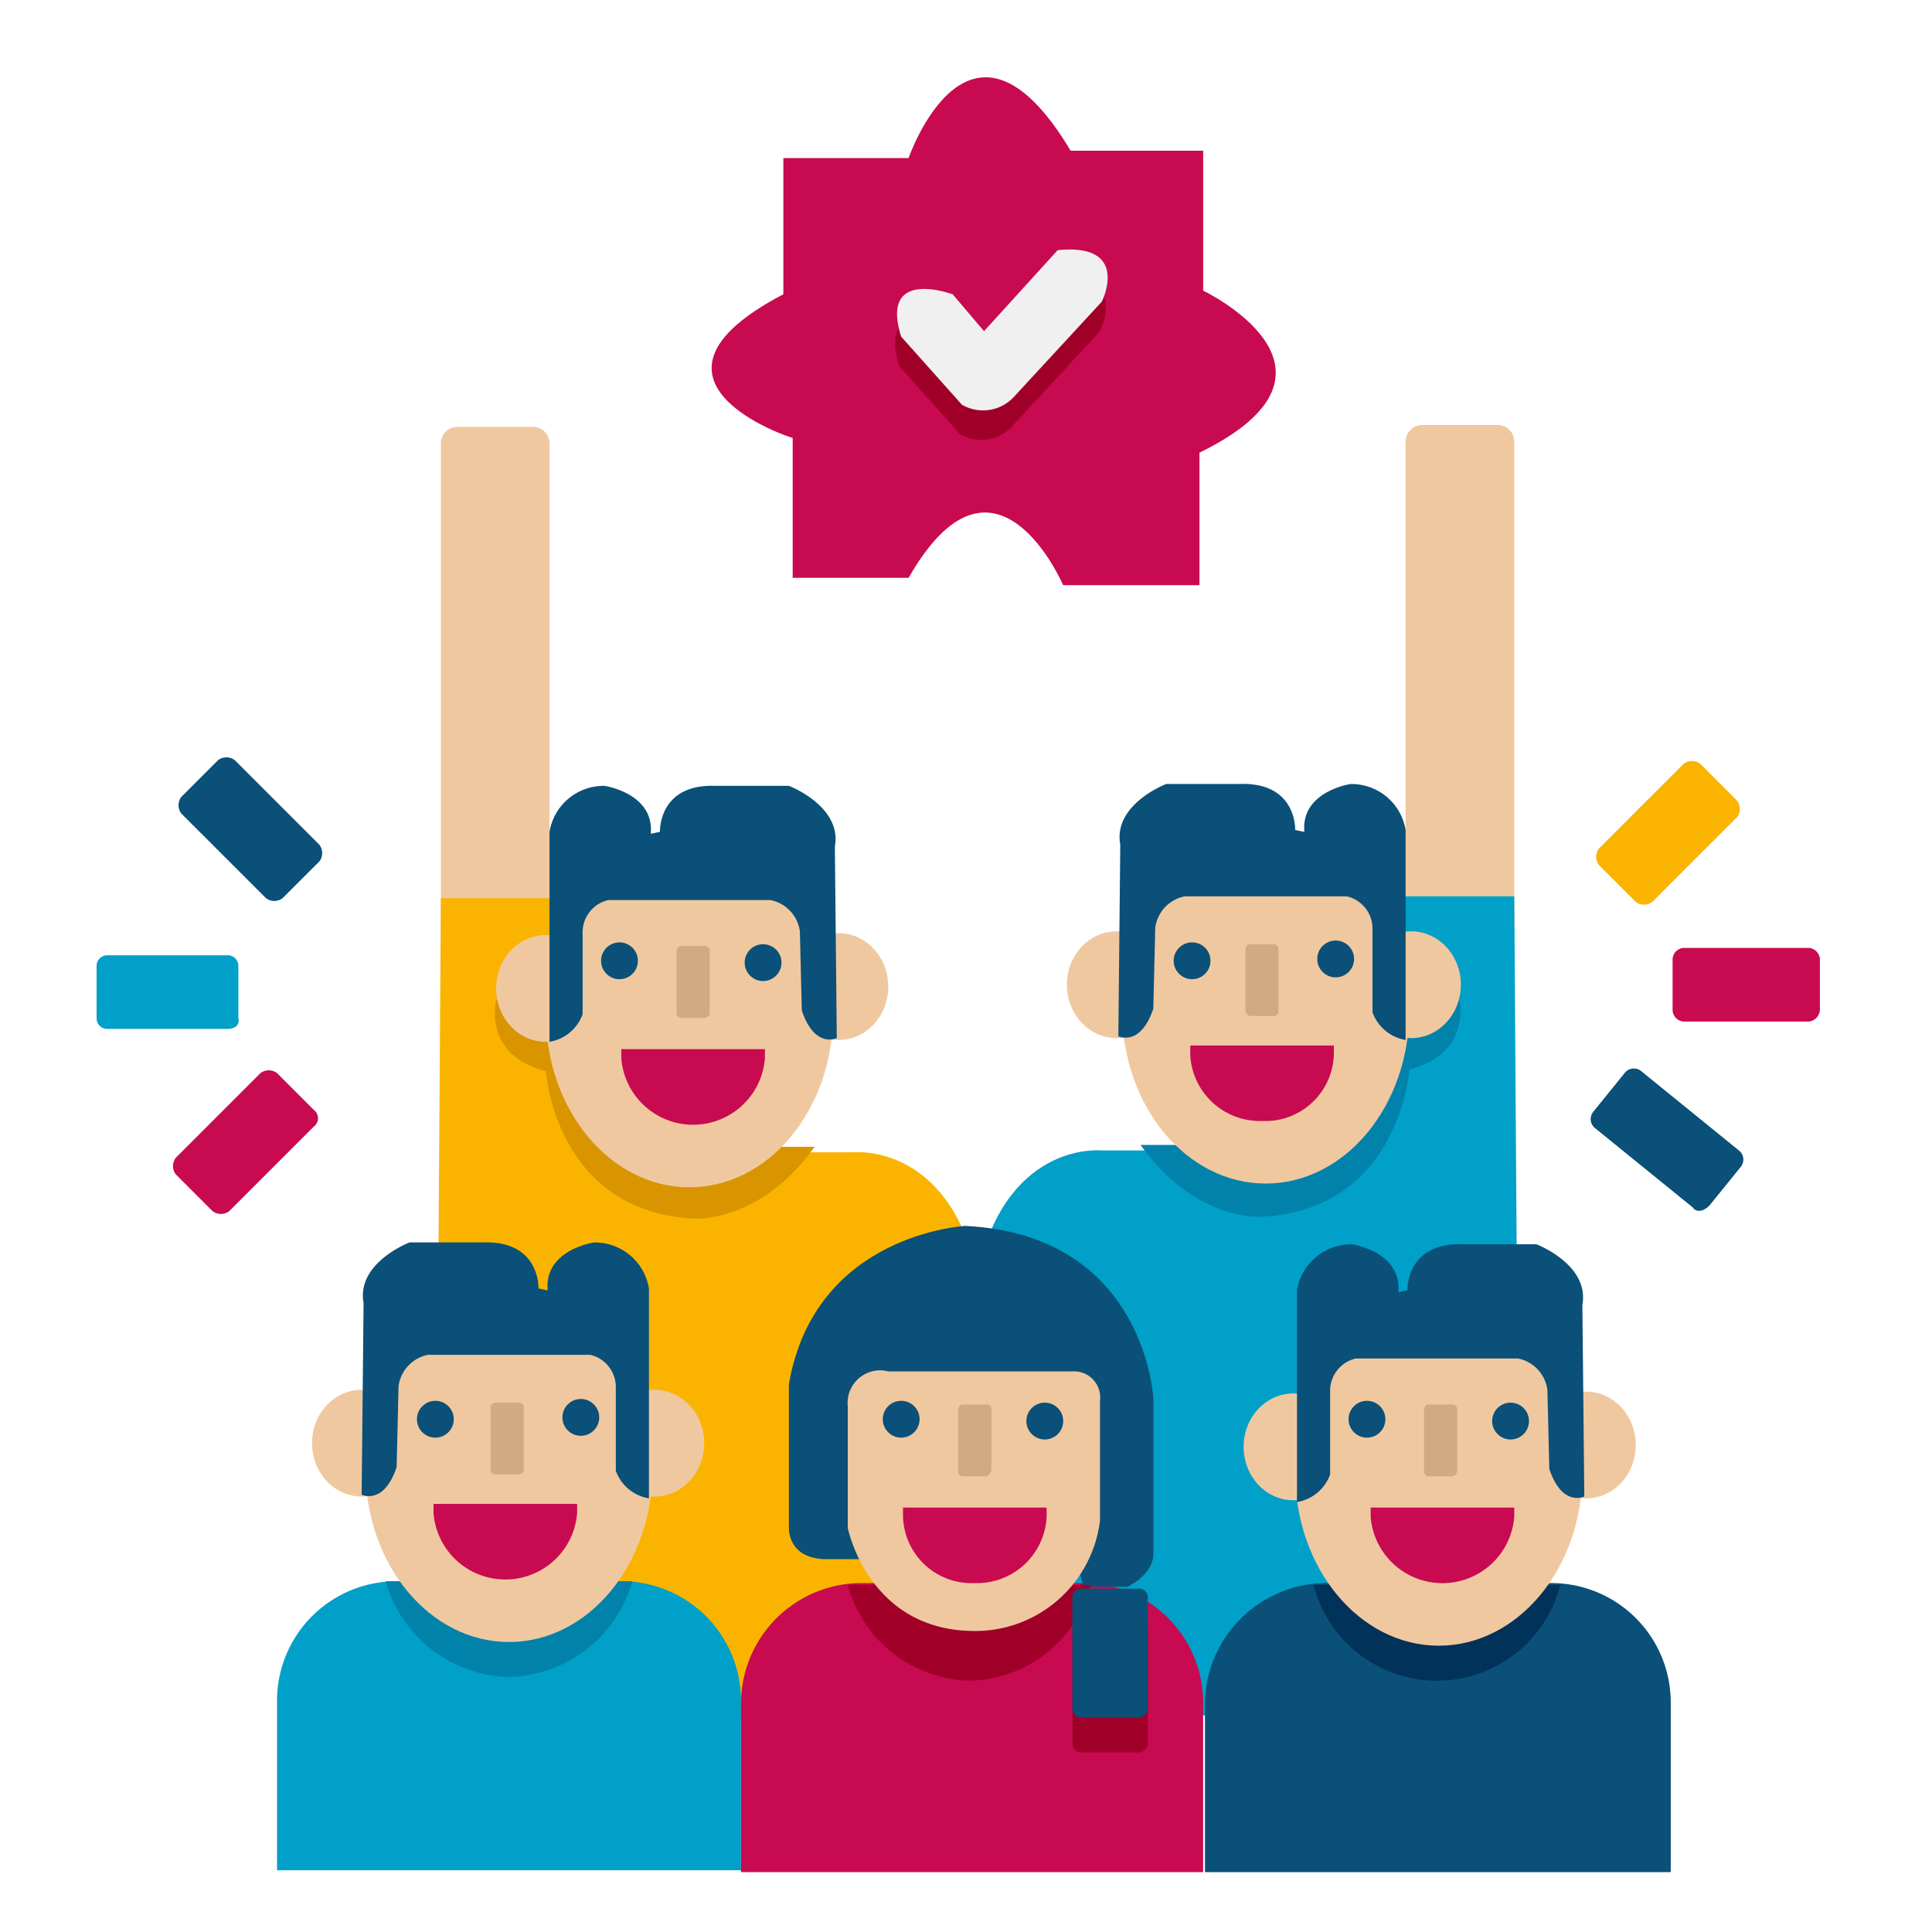 <svg xmlns="http://www.w3.org/2000/svg" width="100" height="100" viewBox="0 0 100 100">
  <g id="your-activity" transform="translate(-47 -47)">
    <rect id="Rectangle_1" data-name="Rectangle 1" width="100" height="100" transform="translate(47 47)" fill="#fff" opacity="0"/>
    <g id="Group_53" data-name="Group 53" transform="translate(47.2 49.888)">
      <g id="Group_47" data-name="Group 47" transform="translate(22.334 19.207)">
        <path id="Path_113" data-name="Path 113" d="M28.265,49.928H24.358a.854.854,0,0,1-.858-.858V20.958a.854.854,0,0,1,.858-.858h3.907a.854.854,0,0,1,.858.858V49.07A.854.854,0,0,1,28.265,49.928Z" transform="translate(-23.214 -20.1)" fill="#f0c8a0"/>
        <path id="Path_114" data-name="Path 114" d="M23.486,45.7h5.622l4,12.2,4.765.953h6.957s5.241-.572,6.575,7.052v22.2H23.2Z" transform="translate(-23.2 -21.304)" fill="#fab400"/>
        <path id="Path_115" data-name="Path 115" d="M26.5,51.2s-.762,2.859,2.573,3.717c0,0,.476,7.242,7.624,7.624,0,0,3.431.286,6.29-3.717H40.219l-7.147-.953-2.1-2.668-.286-1.62L28.116,51.3Z" transform="translate(-23.352 -21.563)" fill="#d89500"/>
        <ellipse id="Ellipse_17" data-name="Ellipse 17" cx="7.433" cy="8.958" rx="7.433" ry="8.958" transform="translate(5.718 21.442)" fill="#f0c8a0"/>
        <ellipse id="Ellipse_18" data-name="Ellipse 18" cx="2.573" cy="2.764" rx="2.573" ry="2.764" transform="translate(3.145 26.302)" fill="#f0c8a0"/>
        <ellipse id="Ellipse_19" data-name="Ellipse 19" cx="2.573" cy="2.764" rx="2.573" ry="2.764" transform="translate(18.297 26.206)" fill="#f0c8a0"/>
        <path id="Path_116" data-name="Path 116" d="M42.36,47.128a1.913,1.913,0,0,0-1.525-1.62H32.449a1.71,1.71,0,0,0-1.334,1.715v4.193A2.209,2.209,0,0,1,29.4,52.846V41.982A2.838,2.838,0,0,1,32.259,39.6s2.573.381,2.382,2.478l.476-.1s-.1-2.478,2.859-2.382h3.812s2.764,1.048,2.382,3.145l.1,9.911s-1.144.572-1.811-1.429Z" transform="translate(-23.492 -21.017)" fill="#0a5078"/>
        <circle id="Ellipse_20" data-name="Ellipse 20" cx="0.953" cy="0.953" r="0.953" transform="translate(8.577 26.683)" fill="#0a5078"/>
        <circle id="Ellipse_21" data-name="Ellipse 21" cx="0.953" cy="0.953" r="0.953" transform="translate(16.01 26.778)" fill="#0a5078"/>
        <path id="Path_117" data-name="Path 117" d="M37.729,52.017H36.586a.253.253,0,0,1-.286-.286V48.586a.253.253,0,0,1,.286-.286h1.144a.253.253,0,0,1,.286.286v3.24C38.015,51.921,37.825,52.017,37.729,52.017Z" transform="translate(-23.816 -21.427)" fill="#d2aa82"/>
        <path id="Path_118" data-name="Path 118" d="M40.733,54.376a3.728,3.728,0,0,1-7.433,0V53.9h7.433Z" transform="translate(-23.675 -21.69)" fill="#c80a50"/>
      </g>
      <g id="Group_48" data-name="Group 48" transform="translate(14.139 61.42)">
        <path id="Path_119" data-name="Path 119" d="M38.615,88.994v8.767H14.6V88.994A6.182,6.182,0,0,1,20.794,82.8H32.42A6.182,6.182,0,0,1,38.615,88.994Z" transform="translate(-14.6 -65.263)" fill="#00a0c8"/>
        <path id="Path_120" data-name="Path 120" d="M28.759,75.7H25.9a7.213,7.213,0,0,1,1.429-.1A7.213,7.213,0,0,1,28.759,75.7Z" transform="translate(-15.132 -64.924)" fill="#0082aa"/>
        <path id="Path_121" data-name="Path 121" d="M33.27,82.8a6.808,6.808,0,0,1-6.385,4.955A6.808,6.808,0,0,1,20.5,82.8Z" transform="translate(-14.878 -65.263)" fill="#0082aa"/>
        <ellipse id="Ellipse_22" data-name="Ellipse 22" cx="7.433" cy="8.958" rx="7.433" ry="8.958" transform="translate(4.574 2.766)" fill="#f0c8a0"/>
        <ellipse id="Ellipse_23" data-name="Ellipse 23" cx="2.573" cy="2.764" rx="2.573" ry="2.764" transform="translate(16.963 7.626)" fill="#f0c8a0"/>
        <ellipse id="Ellipse_24" data-name="Ellipse 24" cx="2.573" cy="2.764" rx="2.573" ry="2.764" transform="translate(1.811 7.626)" fill="#f0c8a0"/>
        <path id="Path_122" data-name="Path 122" d="M21.106,71.833a1.913,1.913,0,0,1,1.525-1.62h8.386a1.71,1.71,0,0,1,1.334,1.715v4.288a2.209,2.209,0,0,0,1.715,1.429V66.782A2.838,2.838,0,0,0,31.207,64.4s-2.573.381-2.382,2.478l-.476-.1s.1-2.478-2.859-2.382H21.678s-2.764,1.048-2.382,3.145l-.1,9.911s1.144.572,1.811-1.429Z" transform="translate(-14.816 -64.397)" fill="#0a5078"/>
        <circle id="Ellipse_25" data-name="Ellipse 25" cx="0.953" cy="0.953" r="0.953" transform="translate(14.771 8.103)" fill="#0a5078"/>
        <circle id="Ellipse_26" data-name="Ellipse 26" cx="0.953" cy="0.953" r="0.953" transform="translate(7.242 8.198)" fill="#0a5078"/>
        <path id="Path_123" data-name="Path 123" d="M26.486,76.817h1.144a.253.253,0,0,0,.286-.286V73.386a.253.253,0,0,0-.286-.286H26.486a.253.253,0,0,0-.286.286v3.145A.253.253,0,0,0,26.486,76.817Z" transform="translate(-15.146 -64.807)" fill="#d2aa82"/>
        <path id="Path_124" data-name="Path 124" d="M23.1,79.076a3.728,3.728,0,0,0,7.433,0V78.6H23.1Z" transform="translate(-15 -65.065)" fill="#c80a50"/>
      </g>
      <g id="Group_49" data-name="Group 49" transform="translate(50.256 19.111)">
        <path id="Path_125" data-name="Path 125" d="M76.758,49.732h3.907a.854.854,0,0,0,.858-.858V20.858A.854.854,0,0,0,80.665,20H76.758a.854.854,0,0,0-.858.858V48.97A.84.84,0,0,0,76.758,49.732Z" transform="translate(-53.601 -20)" fill="#f0c8a0"/>
        <path id="Path_126" data-name="Path 126" d="M80.422,45.6H74.8l-4,12.2-4.765.953H59.075S53.834,58.179,52.5,65.8v22.2H80.708Z" transform="translate(-52.5 -21.204)" fill="#00a0c8"/>
        <path id="Path_127" data-name="Path 127" d="M77.986,51.1s.762,2.859-2.573,3.717c0,0-.476,7.242-7.624,7.624,0,0-3.431.286-6.29-3.717h2.764l7.147-.953,2.1-2.668.286-1.62L76.366,51.2Z" transform="translate(-52.923 -21.463)" fill="#0082aa"/>
        <ellipse id="Ellipse_27" data-name="Ellipse 27" cx="7.433" cy="8.958" rx="7.433" ry="8.958" transform="translate(7.624 21.346)" fill="#f0c8a0"/>
        <ellipse id="Ellipse_28" data-name="Ellipse 28" cx="2.573" cy="2.764" rx="2.573" ry="2.764" transform="translate(20.012 26.206)" fill="#f0c8a0"/>
        <ellipse id="Ellipse_29" data-name="Ellipse 29" cx="2.573" cy="2.764" rx="2.573" ry="2.764" transform="translate(4.765 26.206)" fill="#f0c8a0"/>
        <path id="Path_128" data-name="Path 128" d="M62.206,46.933a1.913,1.913,0,0,1,1.525-1.62h8.386a1.71,1.71,0,0,1,1.334,1.715v4.288a2.209,2.209,0,0,0,1.715,1.429V41.882A2.838,2.838,0,0,0,72.307,39.5s-2.573.381-2.382,2.478l-.476-.1s.1-2.478-2.859-2.382H62.778s-2.764,1.048-2.382,3.145l-.1,9.911s1.144.572,1.811-1.429Z" transform="translate(-52.867 -20.917)" fill="#0a5078"/>
        <circle id="Ellipse_30" data-name="Ellipse 30" cx="0.953" cy="0.953" r="0.953" transform="translate(17.725 26.683)" fill="#0a5078"/>
        <circle id="Ellipse_31" data-name="Ellipse 31" cx="0.953" cy="0.953" r="0.953" transform="translate(10.292 26.778)" fill="#0a5078"/>
        <path id="Path_129" data-name="Path 129" d="M67.486,51.917h1.144a.253.253,0,0,0,.286-.286V48.486a.253.253,0,0,0-.286-.286H67.486a.253.253,0,0,0-.286.286v3.145A.3.3,0,0,0,67.486,51.917Z" transform="translate(-53.192 -21.327)" fill="#d2aa82"/>
        <path id="Path_130" data-name="Path 130" d="M64.2,54.176a3.608,3.608,0,0,0,3.717,3.431,3.548,3.548,0,0,0,3.717-3.431V53.7H64.2Z" transform="translate(-53.05 -21.585)" fill="#c80a50"/>
      </g>
      <g id="Group_50" data-name="Group 50" transform="translate(62.168 61.515)">
        <path id="Path_131" data-name="Path 131" d="M65,89.094v8.767H89.11V89.094A6.182,6.182,0,0,0,82.916,82.9H71.194A6.307,6.307,0,0,0,65,89.094Z" transform="translate(-65 -65.363)" fill="#0a5078"/>
        <path id="Path_132" data-name="Path 132" d="M76,75.893h2.859a7.212,7.212,0,0,0-1.429-.1A3.382,3.382,0,0,0,76,75.893Z" transform="translate(-65.517 -65.027)" fill="#0082aa"/>
        <path id="Path_133" data-name="Path 133" d="M70.9,83a6.591,6.591,0,0,0,12.77,0Z" transform="translate(-65.278 -65.368)" fill="#00325a"/>
        <ellipse id="Ellipse_32" data-name="Ellipse 32" cx="7.433" cy="8.958" rx="7.433" ry="8.958" transform="translate(4.669 2.862)" fill="#f0c8a0"/>
        <ellipse id="Ellipse_33" data-name="Ellipse 33" cx="2.573" cy="2.764" rx="2.573" ry="2.764" transform="translate(2.001 7.722)" fill="#f0c8a0"/>
        <ellipse id="Ellipse_34" data-name="Ellipse 34" cx="2.573" cy="2.764" rx="2.573" ry="2.764" transform="translate(17.153 7.626)" fill="#f0c8a0"/>
        <path id="Path_134" data-name="Path 134" d="M82.96,72.028a1.913,1.913,0,0,0-1.525-1.62H73.049a1.71,1.71,0,0,0-1.334,1.715v4.288A2.209,2.209,0,0,1,70,77.841V66.882A2.838,2.838,0,0,1,72.859,64.5s2.573.381,2.382,2.478l.476-.1s-.1-2.478,2.859-2.382h3.812s2.764,1.048,2.382,3.145l.1,9.911s-1.144.572-1.811-1.429Z" transform="translate(-65.235 -64.497)" fill="#0a5078"/>
        <circle id="Ellipse_35" data-name="Ellipse 35" cx="0.953" cy="0.953" r="0.953" transform="translate(7.433 8.103)" fill="#0a5078"/>
        <circle id="Ellipse_36" data-name="Ellipse 36" cx="0.953" cy="0.953" r="0.953" transform="translate(14.866 8.198)" fill="#0a5078"/>
        <path id="Path_135" data-name="Path 135" d="M78.329,76.917H77.186a.253.253,0,0,1-.286-.286V73.486a.253.253,0,0,1,.286-.286h1.144a.253.253,0,0,1,.286.286v3.145A.3.3,0,0,1,78.329,76.917Z" transform="translate(-65.56 -64.907)" fill="#d2aa82"/>
        <path id="Path_136" data-name="Path 136" d="M81.433,79.276a3.728,3.728,0,0,1-7.433,0V78.8h7.433Z" transform="translate(-65.423 -65.17)" fill="#c80a50"/>
      </g>
      <g id="Group_52" data-name="Group 52" transform="translate(38.154 60.565)">
        <path id="Path_137" data-name="Path 137" d="M39.8,89.094v8.767H63.719V89.094A6.182,6.182,0,0,0,57.525,82.9H45.994A6.243,6.243,0,0,0,39.8,89.094Z" transform="translate(-39.8 -64.413)" fill="#c80a50"/>
        <path id="Path_138" data-name="Path 138" d="M50.7,75.893h2.859a7.212,7.212,0,0,0-1.429-.1A3.382,3.382,0,0,0,50.7,75.893Z" transform="translate(-40.313 -64.077)" fill="#0082aa"/>
        <path id="Path_139" data-name="Path 139" d="M44.211,80.749H57.266l.381,1.429h2.287s1.239-.572,1.334-1.62v-8.1s-.381-8.481-9.72-8.958c0,0-7.814.381-9.148,8.2v7.338C42.4,79.129,42.3,80.653,44.211,80.749Z" transform="translate(-39.922 -63.5)" fill="#0a5078"/>
        <path id="Path_140" data-name="Path 140" d="M45.6,83a6.7,6.7,0,0,0,6.29,4.955A6.608,6.608,0,0,0,58.179,83Z" transform="translate(-40.073 -64.417)" fill="#a00028"/>
        <path id="Path_141" data-name="Path 141" d="M45.6,73.209V79.5s1.048,5.337,6.575,5.337a6.5,6.5,0,0,0,6.48-5.718V72.923A1.354,1.354,0,0,0,57.226,71.4H47.7A1.686,1.686,0,0,0,45.6,73.209Z" transform="translate(-40.073 -63.87)" fill="#f0c8a0"/>
        <g id="Group_51" data-name="Group 51" transform="translate(7.338 9.053)">
          <circle id="Ellipse_37" data-name="Ellipse 37" cx="0.953" cy="0.953" r="0.953" fill="#0a5078"/>
          <circle id="Ellipse_38" data-name="Ellipse 38" cx="0.953" cy="0.953" r="0.953" transform="translate(7.433 0.095)" fill="#0a5078"/>
          <path id="Path_142" data-name="Path 142" d="M53.029,76.917H51.886a.253.253,0,0,1-.286-.286V73.486a.253.253,0,0,1,.286-.286h1.144a.253.253,0,0,1,.286.286v3.145Q53.172,76.917,53.029,76.917Z" transform="translate(-47.693 -73.009)" fill="#d2aa82"/>
          <path id="Path_143" data-name="Path 143" d="M56.033,79.276a3.608,3.608,0,0,1-3.717,3.431A3.548,3.548,0,0,1,48.6,79.276V78.8h7.433Z" transform="translate(-47.552 -73.273)" fill="#c80a50"/>
        </g>
        <path id="Path_144" data-name="Path 144" d="M61.231,91.771H58.276a.45.45,0,0,1-.476-.476V85.576a.45.45,0,0,1,.476-.476h2.954a.45.45,0,0,1,.476.476v5.718A.51.51,0,0,1,61.231,91.771Z" transform="translate(-40.647 -64.516)" fill="#a00028"/>
        <path id="Path_145" data-name="Path 145" d="M61.231,89.871H58.276a.45.45,0,0,1-.476-.476V83.676a.45.45,0,0,1,.476-.476h2.954a.45.45,0,0,1,.476.476v5.718A.51.51,0,0,1,61.231,89.871Z" transform="translate(-40.647 -64.427)" fill="#0a5078"/>
      </g>
      <path id="Path_146" data-name="Path 146" d="M11.566,52.612H5.372A.549.549,0,0,1,4.8,52.04V49.372a.549.549,0,0,1,.572-.572h6.194a.549.549,0,0,1,.572.572V52.04C12.233,52.421,11.947,52.612,11.566,52.612Z" transform="translate(0 -2.243)" fill="#00a0c8"/>
      <path id="Path_147" data-name="Path 147" d="M13.777,45.34,9.393,40.957a.715.715,0,0,1,0-.858L11.3,38.193a.715.715,0,0,1,.858,0l4.384,4.384a.715.715,0,0,1,0,.858L14.634,45.34A.711.711,0,0,1,13.777,45.34Z" transform="translate(-0.209 -1.738)" fill="#0a5078"/>
      <path id="Path_148" data-name="Path 148" d="M16.24,57.957,11.857,62.34a.715.715,0,0,1-.858,0L9.093,60.434a.715.715,0,0,1,0-.858l4.384-4.384a.715.715,0,0,1,.858,0L16.24,57.1A.534.534,0,0,1,16.24,57.957Z" transform="translate(-0.195 -2.537)" fill="#c80a50"/>
      <path id="Path_149" data-name="Path 149" d="M93.54,41.157,89.157,45.54a.715.715,0,0,1-.858,0l-1.906-1.906a.715.715,0,0,1,0-.858l4.384-4.384a.715.715,0,0,1,.858,0L93.54,40.3A.711.711,0,0,1,93.54,41.157Z" transform="translate(-3.832 -1.747)" fill="#fab400"/>
      <path id="Path_150" data-name="Path 150" d="M97.452,52.212h-6.48a.615.615,0,0,1-.572-.572V48.972a.615.615,0,0,1,.572-.572h6.48a.615.615,0,0,1,.572.572v2.573A.637.637,0,0,1,97.452,52.212Z" transform="translate(-4.027 -2.225)" fill="#c80a50"/>
      <path id="Path_151" data-name="Path 151" d="M91.239,62.145l-5.051-4.1a.6.6,0,0,1-.1-.858l1.62-2a.6.6,0,0,1,.858-.1l5.051,4.1a.6.6,0,0,1,.1.858l-1.62,2C91.811,62.336,91.43,62.431,91.239,62.145Z" transform="translate(-3.818 -2.533)" fill="#0a5078"/>
      <path id="Path_152" data-name="Path 152" d="M41.917,12.345V5.294H48.4s3.145-9.148,8.386-.381h6.861v7.242s8.577,4.1-.191,8.386V27.4H56.4s-3.526-8.2-8-.381h-6V19.779C42.3,19.779,33.34,16.824,41.917,12.345Z" transform="translate(-1.571 0)" fill="#c80a50"/>
      <path id="Path_153" data-name="Path 153" d="M48.389,16.577,51.534,20.1a2.177,2.177,0,0,0,2.668-.381l4.574-4.955S60.3,11.717,56.49,12.1l-3.812,4.193-1.62-1.906S47.246,12.861,48.389,16.577Z" transform="translate(-2.04 -0.515)" fill="#a00028"/>
      <path id="Path_154" data-name="Path 154" d="M48.489,14.977,51.634,18.5a2.177,2.177,0,0,0,2.668-.381l4.574-4.955S60.4,10.117,56.59,10.5l-3.812,4.193-1.62-1.906S47.346,11.356,48.489,14.977Z" transform="translate(-2.045 -0.44)" fill="#f0f0f0"/>
    </g>
  </g>
</svg>
